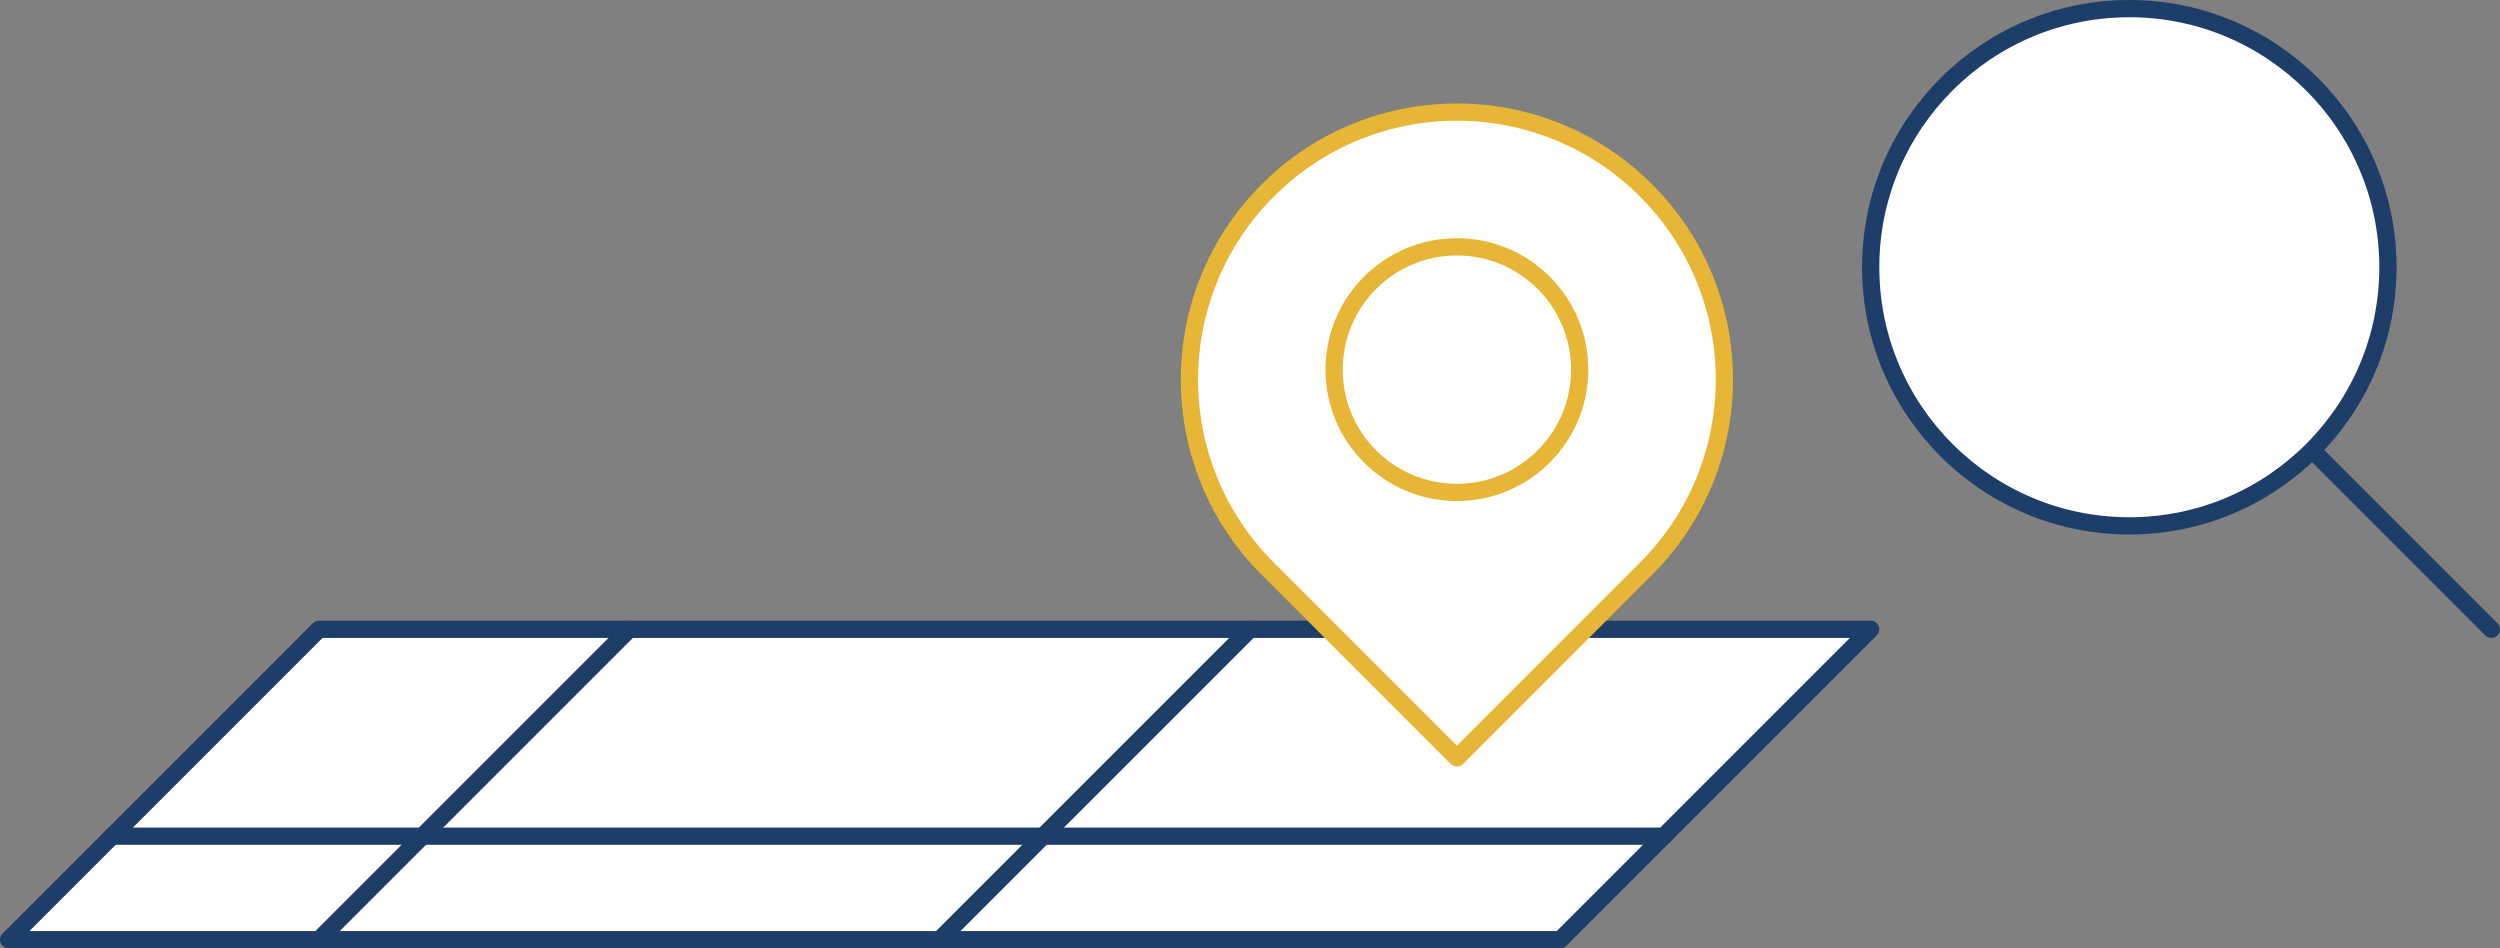 <?xml version="1.0" encoding="utf-8"?>
<!-- Generator: Adobe Illustrator 23.0.2, SVG Export Plug-In . SVG Version: 6.00 Build 0)  -->
<svg version="1.1" id="Layer_1" xmlns="http://www.w3.org/2000/svg" xmlns:xlink="http://www.w3.org/1999/xlink" x="0px" y="0px"
	 viewBox="0 0 870 330" style="enable-background:new 0 0 870 330;" xml:space="preserve">
<rect x="0" y="0" width="870" height="330" fill="#808080" stroke="none"/>
<style type="text/css">
	.st0{fill:#FFFFFF;stroke:#1D3E68;stroke-width:6;stroke-linecap:round;stroke-linejoin:round;stroke-miterlimit:10;}
	.st1{fill:none;stroke:#E8B637;stroke-width:6;stroke-linecap:round;stroke-linejoin:round;stroke-miterlimit:10;}
	.st2{fill:#FFFFFF;stroke:#E8B637;stroke-width:6;stroke-linecap:round;stroke-linejoin:round;stroke-miterlimit:10;}
</style>
<g>
	<g>
		<line class="st0" x1="867" y1="219" x2="795" y2="147"/>
		<circle class="st0" cx="741" cy="93" r="90"/>
	</g>
	<g>
		<g>
			<polygon class="st0" points="543,327 3,327 111,219 651,219 			"/>
			<line class="st0" x1="111" y1="327" x2="219" y2="219"/>
			<line class="st0" x1="327" y1="327" x2="435" y2="219"/>
			<line class="st0" x1="39" y1="291" x2="579" y2="291"/>
		</g>
		<g>
			<path class="st2" d="M572.82,197.91L507,263.74l-65.82-65.82c-36.35-36.35-36.35-95.29,0-131.65l0,0
				c36.35-36.35,95.29-36.35,131.65,0l0,0C609.18,102.62,609.18,161.56,572.82,197.91z"/>
			<circle class="st2" cx="507" cy="128.63" r="42.73"/>
		</g>
	</g>
</g>
</svg>
